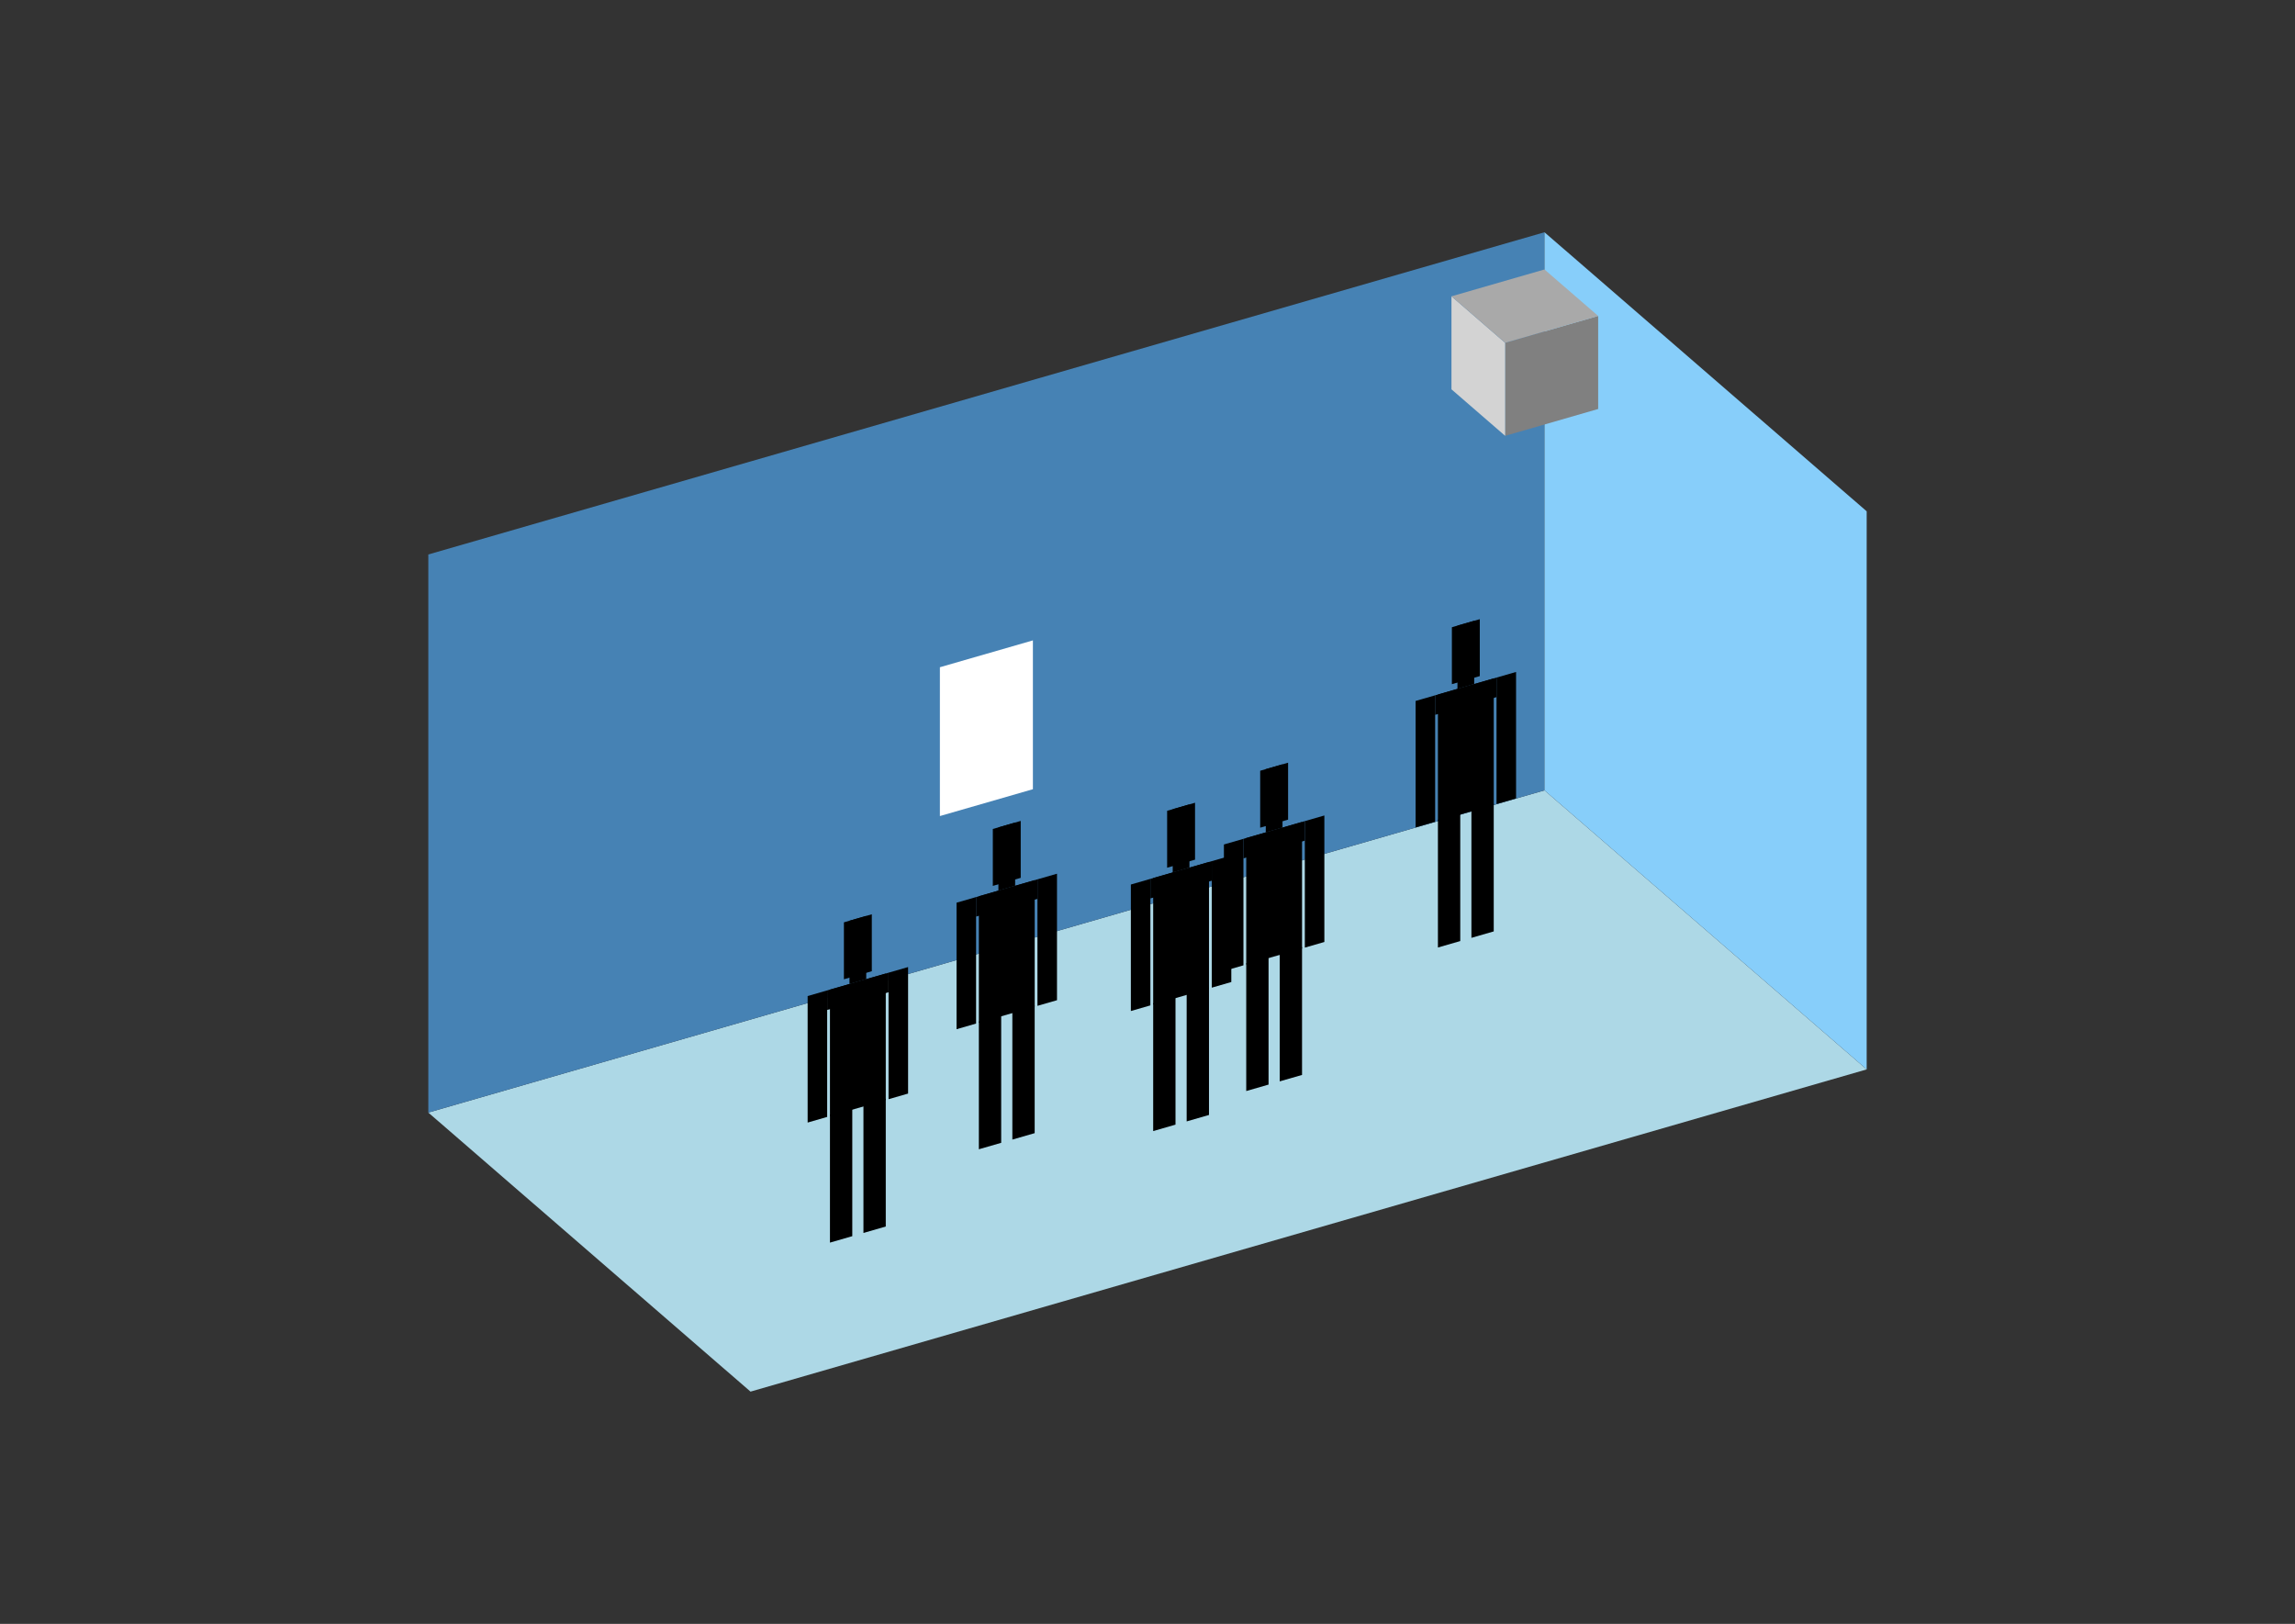 <?xml version="1.0" encoding="UTF-8"?>
<svg
  xmlns="http://www.w3.org/2000/svg"
  width="848"
  height="600"
  style="background-color:white"
>
  <rect width="100%" height="100%" fill="#333333" stroke="none"/>
  <polygon fill="lightblue" points="277.318,514.185 158.263,411.08 570.682,292.025 689.737,395.13" />
  <polygon fill="steelblue" points="158.263,411.08 158.263,204.87 570.682,85.815 570.682,292.025" />
  <polygon fill="lightskyblue" points="689.737,395.13 689.737,188.92 570.682,85.815 570.682,292.025" />
  <polygon fill="white" points="347.288,301.524 347.288,246.535 381.657,236.613 381.657,291.603" />
  <polygon fill="grey" points="556.156,161.036 556.156,126.668 590.524,116.747 590.524,151.115" />
  <polygon fill="lightgrey" points="556.156,161.036 556.156,126.668 536.314,109.484 536.314,143.852" />
  <polygon fill="darkgrey" points="556.156,126.668 536.314,109.484 570.682,99.563 590.524,116.747" />
  <polygon fill="hsl(360.0,50.0%,66.347%)" points="531.313,350.092 531.313,302.884 539.562,300.503 539.562,347.711" />
  <polygon fill="hsl(360.0,50.0%,66.347%)" points="551.934,344.139 551.934,296.931 543.686,299.312 543.686,346.52" />
  <polygon fill="hsl(360.0,50.0%,66.347%)" points="523.065,305.732 523.065,258.992 530.282,256.908 530.282,303.649" />
  <polygon fill="hsl(360.0,50.0%,66.347%)" points="552.965,297.101 552.965,250.36 560.183,248.277 560.183,295.017" />
  <polygon fill="hsl(360.0,50.0%,66.347%)" points="530.282,264.125 530.282,256.908 552.965,250.36 552.965,257.577" />
  <polygon fill="hsl(360.0,50.0%,66.347%)" points="531.313,303.351 531.313,256.61 551.934,250.658 551.934,297.398" />
  <polygon fill="hsl(360.0,50.0%,66.347%)" points="536.469,252.785 536.469,231.752 546.779,228.775 546.779,249.809" />
  <polygon fill="hsl(360.0,50.0%,66.347%)" points="538.531,254.527 538.531,231.157 544.717,229.371 544.717,252.741" />
  <polygon fill="hsl(360.0,50.0%,57.045%)" points="361.689,424.635 361.689,377.427 369.938,375.046 369.938,422.254" />
  <polygon fill="hsl(360.0,50.0%,57.045%)" points="382.31,418.682 382.31,371.474 374.062,373.855 374.062,421.063" />
  <polygon fill="hsl(360.0,50.0%,57.045%)" points="353.441,380.275 353.441,333.535 360.658,331.451 360.658,378.192" />
  <polygon fill="hsl(360.0,50.0%,57.045%)" points="383.341,371.644 383.341,324.903 390.559,322.82 390.559,369.56" />
  <polygon fill="hsl(360.0,50.0%,57.045%)" points="360.658,338.668 360.658,331.451 383.341,324.903 383.341,332.12" />
  <polygon fill="hsl(360.0,50.0%,57.045%)" points="361.689,377.894 361.689,331.153 382.31,325.201 382.31,371.942" />
  <polygon fill="hsl(360.0,50.0%,57.045%)" points="366.845,327.328 366.845,306.295 377.155,303.318 377.155,324.352" />
  <polygon fill="hsl(360.0,50.0%,57.045%)" points="368.907,329.07 368.907,305.7 375.093,303.914 375.093,327.284" />
  <polygon fill="hsl(360.0,50.0%,54.496%)" points="460.483,403.122 460.483,355.914 468.731,353.533 468.731,400.741" />
  <polygon fill="hsl(360.0,50.0%,54.496%)" points="481.104,397.17 481.104,349.961 472.855,352.343 472.855,399.551" />
  <polygon fill="hsl(360.0,50.0%,54.496%)" points="452.234,358.763 452.234,312.022 459.452,309.938 459.452,356.679" />
  <polygon fill="hsl(360.0,50.0%,54.496%)" points="482.135,350.131 482.135,303.39 489.352,301.307 489.352,348.048" />
  <polygon fill="hsl(360.0,50.0%,54.496%)" points="459.452,317.156 459.452,309.938 482.135,303.39 482.135,310.608" />
  <polygon fill="hsl(360.0,50.0%,54.496%)" points="460.483,356.382 460.483,309.641 481.104,303.688 481.104,350.429" />
  <polygon fill="hsl(360.0,50.0%,54.496%)" points="465.638,305.816 465.638,284.782 475.948,281.806 475.948,302.839" />
  <polygon fill="hsl(360.0,50.0%,54.496%)" points="467.7,307.557 467.7,284.187 473.886,282.401 473.886,305.772" />
  <polygon fill="hsl(360.0,50.0%,52.726%)" points="426.099,417.917 426.099,370.708 434.348,368.327 434.348,415.536" />
  <polygon fill="hsl(360.0,50.0%,52.726%)" points="446.72,411.964 446.72,364.756 438.472,367.137 438.472,414.345" />
  <polygon fill="hsl(360.0,50.0%,52.726%)" points="417.851,373.557 417.851,326.816 425.068,324.733 425.068,371.473" />
  <polygon fill="hsl(360.0,50.0%,52.726%)" points="447.751,364.925 447.751,318.185 454.969,316.101 454.969,362.842" />
  <polygon fill="hsl(360.0,50.0%,52.726%)" points="425.068,331.95 425.068,324.733 447.751,318.185 447.751,325.402" />
  <polygon fill="hsl(360.0,50.0%,52.726%)" points="426.099,371.176 426.099,324.435 446.72,318.482 446.72,365.223" />
  <polygon fill="hsl(360.0,50.0%,52.726%)" points="431.254,320.61 431.254,299.576 441.565,296.6 441.565,317.633" />
  <polygon fill="hsl(360.0,50.0%,52.726%)" points="433.317,322.352 433.317,298.981 439.503,297.195 439.503,320.566" />
  <polygon fill="hsl(360.0,50.0%,50.275%)" points="306.669,459.13 306.669,411.922 314.917,409.541 314.917,456.749" />
  <polygon fill="hsl(360.0,50.0%,50.275%)" points="327.29,453.177 327.29,405.969 319.041,408.35 319.041,455.558" />
  <polygon fill="hsl(360.0,50.0%,50.275%)" points="298.42,414.77 298.42,368.03 305.638,365.946 305.638,412.687" />
  <polygon fill="hsl(360.0,50.0%,50.275%)" points="328.321,406.139 328.321,359.398 335.538,357.315 335.538,404.055" />
  <polygon fill="hsl(360.0,50.0%,50.275%)" points="305.638,373.164 305.638,365.946 328.321,359.398 328.321,366.615" />
  <polygon fill="hsl(360.0,50.0%,50.275%)" points="306.669,412.389 306.669,365.649 327.29,359.696 327.29,406.437" />
  <polygon fill="hsl(360.0,50.0%,50.275%)" points="311.824,361.823 311.824,340.79 322.134,337.814 322.134,358.847" />
  <polygon fill="hsl(360.0,50.0%,50.275%)" points="313.886,363.565 313.886,340.195 320.072,338.409 320.072,361.779" />
</svg>
